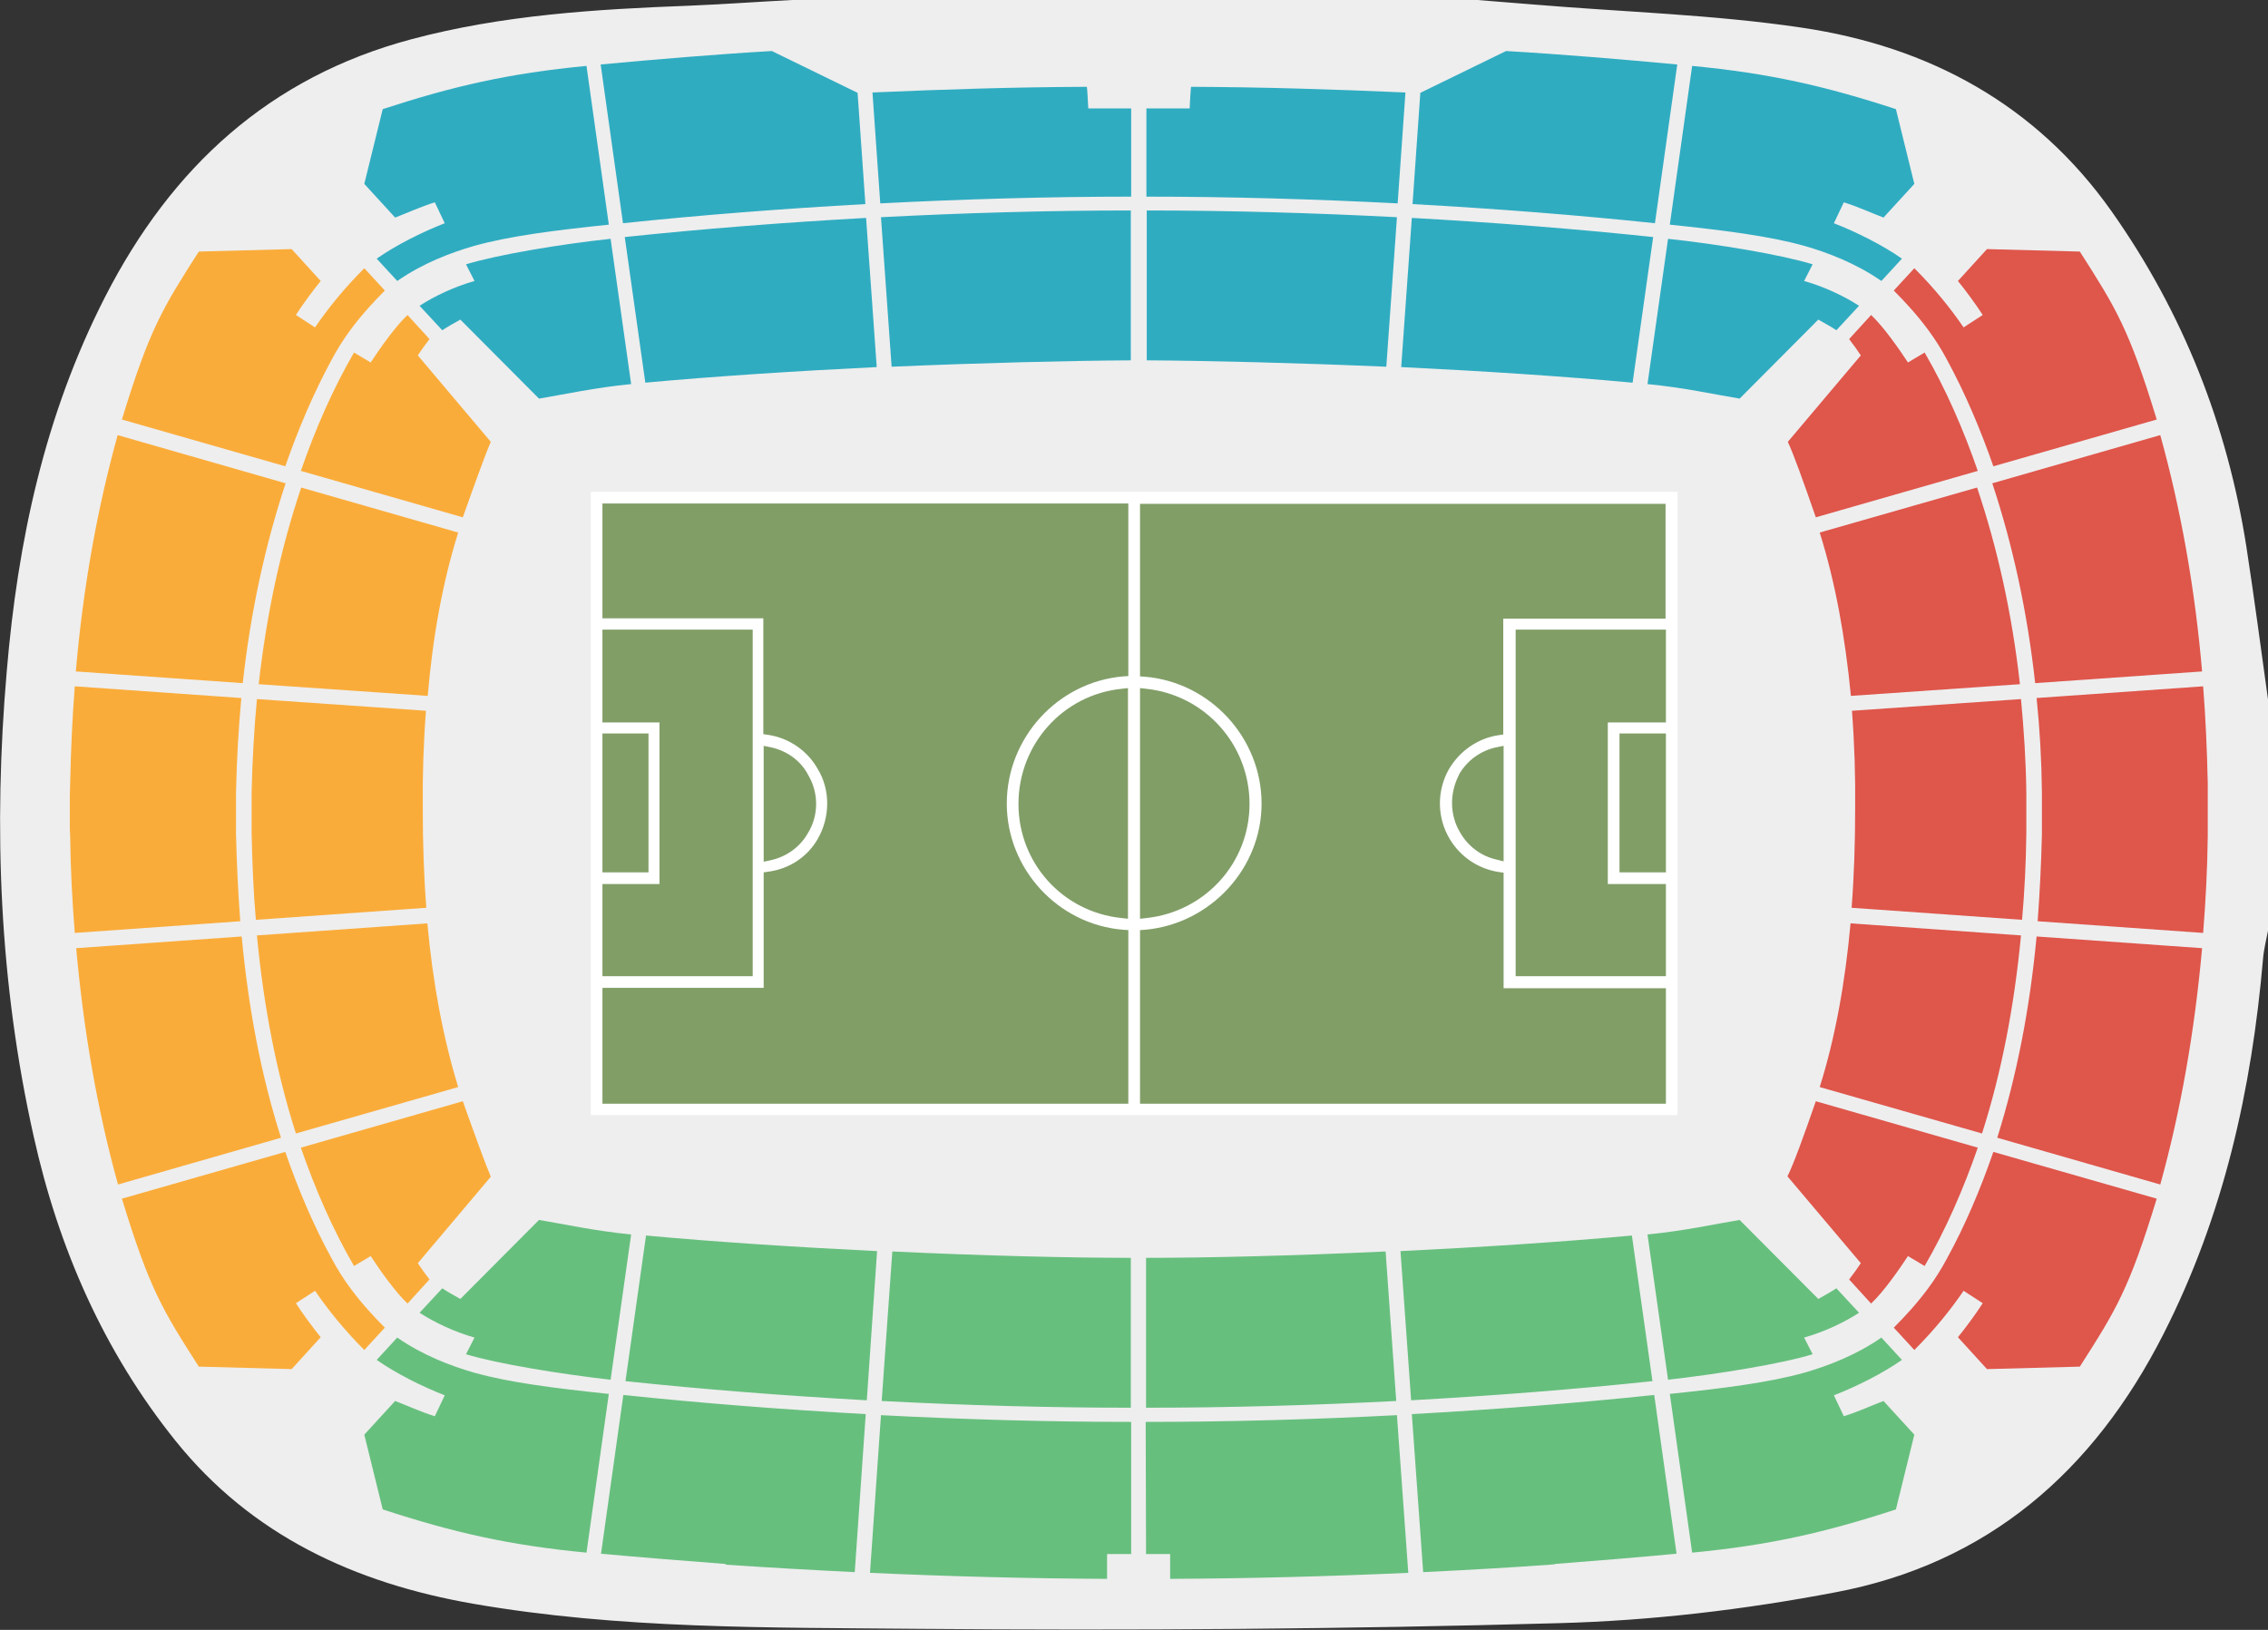 <svg xmlns="http://www.w3.org/2000/svg" width="640" height="460" viewBox="0 0 640 460"><rect x="0" y="0" width="640" height="460" fill="#333333" stroke="none"/><path fill="#EEE" d="M223.5 0h193.4c5.4.4 10.8.9 16.2 1.3 25.1 2.1 50.4 2.8 75.3 6.5 35.9 5.3 66.2 21.7 87.5 51.9 20.1 28.5 32.6 60.2 38 94.6 2.2 14.3 4.1 28.7 6.1 43.1v65.3c-.5 2.6-1.2 5.3-1.4 7.9-3.2 36.9-11.1 72.5-28.1 105.9-19.7 38.8-49.6 64.8-92.6 72.9-25.7 4.9-51.9 8-78 8.7-60.4 1.7-120.9 2.1-181.3 1.6-41.8-.4-83.8.1-125.2-7.1-33.2-5.8-62.4-19.2-83.9-46-20.3-25.3-33-54.4-40-85.9-9.7-43.3-11.4-87.1-7.6-131.2C5 152.7 12.6 117.1 29.7 83.7 48.4 47.2 76 21.8 116 11.1c25.8-6.9 52.2-8.5 78.7-9.5 9.6-.4 19.2-1.1 28.8-1.6z"/><path fill="#819E67" stroke="#231F20" stroke-width=".216" stroke-miterlimit="22.926" d="M168.3 140.4h303.4v172.7H168.3z"/><path d="M391 353.2l3 42.2c-23.3 1.2-47.1 1.9-70.6 1.9V355c17.4 0 42-.6 67.6-1.8zm69.5-4.5l5.8 41.1c-21.8 2.3-44.7 4.1-68.1 5.4l-3-42.1c22.6-1.1 45.8-2.6 65.3-4.4zm-208.7 4.5l-3 42.2c23.2 1.2 46.9 1.9 70.3 1.9V355c-17.4 0-41.8-.6-67.3-1.8zm-69.5-4.5l-5.8 41.1c21.7 2.3 44.7 4.1 68.1 5.4l2.9-42.1c-22.5-1.1-45.7-2.6-65.2-4.4zm-10 40.7l5.8-41c-10.3-1-18.8-2.9-26-4.1l-22.2 22.3c-1.6-.9-3.6-2-5.1-3l-6.4 6.9c4.3 2.8 9.9 5.4 15.5 7l-2.4 4.7c8.8 2.7 26.7 5.6 40.8 7.2zm266.4 52v.1c-12.2.9-24.6 1.6-37.1 2.2l-3.2-44.6c23.5-1.3 46.5-3.1 68.4-5.4l6.3 44.8c-10.6 1-22.7 2-34.4 2.9zm-41.3 2.5c-22.4 1-44.8 1.6-67.2 1.7v-7h-6.8l-.1-37.3c23.6 0 47.5-.7 70.9-1.9l3.2 44.5zm-148.8-44.5c23.3 1.2 47.1 1.9 70.6 1.9v37.3h-6.8v7c-22.3-.1-44.6-.7-66.9-1.7l3.1-44.5zm-7.4 44.3c-12.3-.6-24.4-1.3-36.4-2.1v-.2c-11.9-.9-24.3-1.9-35.2-2.9l6.3-44.8c21.9 2.3 44.9 4.1 68.4 5.4l-3.1 44.6zM108 426c19.9 6.5 35.6 10.1 57.5 12.2l6.3-44.8c-15.3-1.6-28-3.2-38-6-6.6-1.9-14.5-4.9-21.7-9.9l-5.8 6.3c5.4 3.8 12.8 7.5 19.2 10l-2.8 5.9c-3.9-1.2-8-3.1-11.2-4.3l-8.7 9.5L108 426zm362.7-36.6l-5.8-41c10.3-1 18.8-2.9 26-4.1l22.2 22.3c1.6-.9 3.6-2 5.1-3l6.4 6.9c-4.3 2.8-9.9 5.4-15.5 7l2.4 4.7c-8.7 2.7-26.7 5.6-40.8 7.2zM535 426c-19.9 6.5-35.6 10.1-57.5 12.2l-6.3-44.8c15.3-1.6 28-3.2 38-6 6.6-1.9 14.5-4.9 21.7-9.9l5.8 6.3c-5.4 3.8-12.8 7.5-19.2 10l2.8 5.9c3.9-1.2 8-3.1 11.2-4.3l8.7 9.5L535 426z" fill-rule="evenodd" clip-rule="evenodd" fill="#67BF7E"/><path d="M574.7 264.3l46.7 3.3c-2.1 23.4-6 45.8-11.8 66.7l-46-13.2c5.5-17.5 9.2-36.5 11.1-56.8zm-52.5-3.7l48.1 3.4c-1.9 20-5.5 38.7-11 55.9l-45.8-13.1c4.4-14 7.2-29.6 8.7-46.2zm52.5-63.6l47-3.3c.7 9 1.1 18.1 1.3 27.3v15c-.1 9.2-.6 18.4-1.3 27.3L575 260c.6-8 1-16.2 1.2-24.5v-12c-.1-9-.6-17.8-1.5-26.5zm-52.1 3.6l47.7-3.3c.8 8.6 1.4 17.4 1.5 26.4v11.6c-.1 8.3-.5 16.4-1.2 24.3l-48.1-3.4c.7-9 1-18.4 1-27.9.1-9.3-.2-18.6-.9-27.7zm39.6-64.2l47.4-13.6c5.8 20.9 9.8 43.3 11.8 66.7l-47.1 3.3c-2.2-20-6.3-38.9-12.1-56.4zm-48.7 13.9l44.4-12.7c5.8 17.2 9.9 35.8 12.1 55.5l-47.7 3.3c-1.6-16.6-4.4-32.1-8.8-46.1zm49-18.7l46.1-13.2c-7.8-25.5-11.4-31.3-21.7-47.4l-26.2-.7-8.2 9c1.9 2.3 5.3 6.9 7 9.6l-5.4 3.5c-3.7-5.4-8.2-11-13.9-16.7l-5.8 6.3c3.2 3.2 6.6 6.9 9.7 11.1 2 2.7 3.7 5.4 5.3 8.4 5.1 9.4 9.4 19.5 13.1 30.1zM512.4 146l45.7-13.1c-4-11.6-9.1-23.3-15-33.4l-4.7 2.8c-2.5-3.8-6.8-10-10.4-13.4l-6.2 6.8c1.1 1.4 2.3 3.1 3.3 4.6l-20.6 24.4c1.6 3.4 4.4 11.2 7.9 21.3zm50.1 179.1l46.1 13.2c-7.8 25.5-11.4 31.3-21.7 47.4l-26.2.7-8.2-9c1.9-2.3 5.3-6.9 7-9.6l-5.4-3.5c-3.7 5.4-8.2 11-13.9 16.7l-5.8-6.3c3.2-3.2 6.6-6.9 9.7-11.1 2-2.7 3.7-5.4 5.3-8.4 5.1-9.3 9.4-19.4 13.1-30.1zm-50.1-14.3l45.7 13.1c-4 11.6-9.1 23.3-15 33.4l-4.7-2.8c-2.5 3.8-6.8 10-10.4 13.4l-6.2-6.8c1.1-1.4 2.3-3.1 3.3-4.6L504.4 332c1.7-3.4 4.5-11.1 8-21.2z" fill-rule="evenodd" clip-rule="evenodd" fill="#DF564B"/><path d="M394.4 57.4l2.2-31.3c-20.8-.9-39.3-1.5-60.5-1.6-.1.5-.3 4.1-.4 6.1h-12.2v24.9c23.7 0 47.5.7 70.9 1.9zm-3.2 46.1l3-42.2c-23.3-1.2-47.1-1.9-70.6-1.9v42.3c17.4.1 42 .7 67.6 1.8zM467 63l6.3-44.8c-14.9-1.4-32.8-2.9-48.3-3.8l-24.2 11.8-2.2 31.4c23.5 1.3 46.6 3.1 68.4 5.4zm-6.3 45l5.8-41.1c-21.8-2.3-44.7-4.1-68.1-5.4l-3 42.1c22.7 1.1 45.8 2.6 65.3 4.4zM248.4 57.4l-2.2-31.3c20.8-.9 39.3-1.5 60.5-1.6.1.5.3 4.1.4 6.1h12.1v24.9c-23.6 0-47.4.7-70.8 1.9zm3.2 46.1l-3-42.2c23.3-1.2 47-1.9 70.5-1.9v42.3c-17.4.1-41.9.7-67.5 1.8zM175.8 63l-6.3-44.8c14.9-1.4 32.8-2.9 48.3-3.8L242 26.2l2.2 31.4c-23.5 1.3-46.5 3.1-68.4 5.4zm6.3 45l-5.8-41.1c21.8-2.3 44.7-4.1 68.1-5.4l3 42.1c-22.6 1.1-45.8 2.6-65.3 4.4zm-9.8-40.6l5.8 41c-10.3 1-18.8 2.9-26 4.1l-22.2-22.3c-1.6.9-3.6 2-5.1 3l-6.4-6.9c4.3-2.8 9.9-5.4 15.5-7l-2.4-4.7c8.8-2.7 26.7-5.7 40.8-7.2zM108 30.8c19.9-6.5 35.6-10.1 57.5-12.2l6.3 44.8c-15.3 1.6-28 3.2-38 6-6.6 1.9-14.5 4.9-21.7 9.9l-5.8-6.3c5.4-3.8 12.8-7.5 19.2-10l-2.8-5.9c-3.9 1.2-8 3.1-11.2 4.3l-8.7-9.5 5.2-21.1zm362.7 36.6l-5.8 41c10.3 1 18.8 2.9 26 4.1l22.2-22.3c1.6.9 3.6 2 5.1 3l6.4-6.9c-4.3-2.8-9.9-5.4-15.5-7l2.4-4.7c-8.7-2.7-26.7-5.7-40.8-7.2zM535 30.8c-19.9-6.5-35.6-10.1-57.5-12.2l-6.3 44.8c15.3 1.6 28 3.2 38 6 6.6 1.9 14.5 4.9 21.7 9.9l5.8-6.3c-5.4-3.8-12.8-7.5-19.2-10l2.8-5.9c3.9 1.2 8 3.1 11.2 4.3l8.7-9.5-5.2-21.1z" fill-rule="evenodd" clip-rule="evenodd" fill="#30ACC1"/><path d="M80.5 325.1l-46.1 13.2c7.8 25.5 11.4 31.3 21.7 47.4l26.2.7 8.2-9c-1.9-2.3-5.3-6.9-7-9.6l5.4-3.5c3.7 5.4 8.2 11 13.9 16.7l5.8-6.3c-3.2-3.2-6.6-6.9-9.7-11.1-2-2.7-3.7-5.4-5.3-8.4-5.1-9.3-9.4-19.4-13.1-30.1zm50.1-14.3l-45.7 13.1c4 11.6 9.1 23.3 15 33.4l4.7-2.8c2.5 3.8 6.8 10 10.4 13.4l6.2-6.8c-1.1-1.4-2.3-3.1-3.3-4.6l20.6-24.4c-1.5-3.5-4.3-11.2-7.9-21.3zm-62.4-46.5l-46.7 3.3c2.1 23.4 6 45.8 11.8 66.7l46-13.2c-5.6-17.5-9.2-36.5-11.1-56.8zm52.4-3.7L72.5 264c1.9 20 5.5 38.7 11 55.9l45.8-13.1c-4.3-14-7.2-29.6-8.7-46.2zM68.1 197l-47-3.3c-.7 9-1.1 18.1-1.3 27.3 0 1.2-.1 2.5-.1 3.7v7.6c0 1.2 0 2.5.1 3.7.1 9.2.6 18.4 1.3 27.3l46.7-3.3c-.6-8-1-16.2-1.2-24.5v-12c.2-9 .7-17.8 1.5-26.5zm52.1 3.6l-47.7-3.3c-.8 8.6-1.3 17.4-1.5 26.4v11.6c.2 8.3.5 16.4 1.2 24.3l48.1-3.4c-.7-9-1-18.4-1-27.9-.1-9.3.2-18.6.9-27.7zm-39.6-64.2l-47.4-13.6c-5.8 20.9-9.8 43.3-11.8 66.7l47.1 3.3c2.2-20 6.3-38.9 12.1-56.4zm48.7 13.9L85 137.6c-5.8 17.2-9.8 35.8-12 55.5l47.7 3.3c1.4-16.6 4.2-32.1 8.6-46.1zm-48.8-18.7l-46.1-13.2C42.2 92.9 45.8 87.1 56.1 71l26.2-.7 8.2 9c-1.9 2.3-5.3 6.9-7 9.6l5.4 3.5c3.7-5.4 8.2-11 13.9-16.7l5.8 6.3c-3.2 3.2-6.6 6.9-9.7 11.1-2 2.7-3.7 5.4-5.3 8.4-5.1 9.4-9.4 19.5-13.1 30.1zm50.1 14.4l-45.7-13.1c4-11.6 9.1-23.3 15-33.4l4.7 2.8c2.5-3.8 6.8-10 10.4-13.4l6.2 6.8c-1.1 1.4-2.3 3.1-3.3 4.6l20.6 24.4c-1.5 3.4-4.3 11.2-7.9 21.3z" fill-rule="evenodd" clip-rule="evenodd" fill="#FAAC3A"/><path fill="#FFF" d="M473.3 138.8H166.7v175.9h306.7V138.8zM170 207h13v39.2h-13V207zm0-3.1v-26.2h42.4v97.8H170v-26h16.1v-45.6H170zm300.1 107.6H170v-32.7h45.5v-32.6l1.4-.2c5.9-.8 11-4.2 13.9-9.3 3.5-6.2 3.5-13.8 0-19.6-2.9-5.2-8.1-8.8-14-9.7l-1.4-.2v-32.7H170v-32.4h148.4v48.7l-1.5.1c-18.4 1.6-32.8 17.3-32.8 35.9 0 18.4 14.4 34.1 32.8 35.6l1.5.1V313h3.3v-50.5l1.5-.1c18.4-1.7 32.8-17.3 32.8-35.6 0-18.5-14.4-34.2-32.8-35.8l-1.5-.1v-48.7H470v32.4h-45.8v32.7l-1.4.2c-5.8.9-10.9 4.4-14 9.7-3.4 6.1-3.3 13.6.3 19.6 3 5 8 8.4 13.8 9.3l1.4.2v32.6h45.8v32.6zm-254.6-68.3v-32.7l2 .4c4.6 1 8.5 3.8 10.6 7.9 3 5.1 2.9 11.4-.1 16.3-2.2 3.9-6 6.7-10.6 7.7l-1.9.4zm102.8-49v65.1l-1.8-.2c-16.6-1.7-29.1-15.5-29.1-32.2 0-16.8 12.5-30.8 29.1-32.5l1.8-.2zm3.4 65.1v-65.1l1.8.2c16.6 1.8 29.1 15.8 29.1 32.5 0 16.6-12.5 30.4-29.1 32.2l-1.8.2zm102.6-48.8v32.6l-2-.5c-4.4-1-8.1-3.8-10.3-7.7-2.9-4.8-3-11-.3-16.2v-.1c2.3-4 6.2-6.8 10.6-7.7l2-.4zm45.8 35.7H457V207h13.1v39.2zm0-42.3h-16.4v45.6h16.4v26h-42.4v-97.8h42.4v26.2z"/></svg>